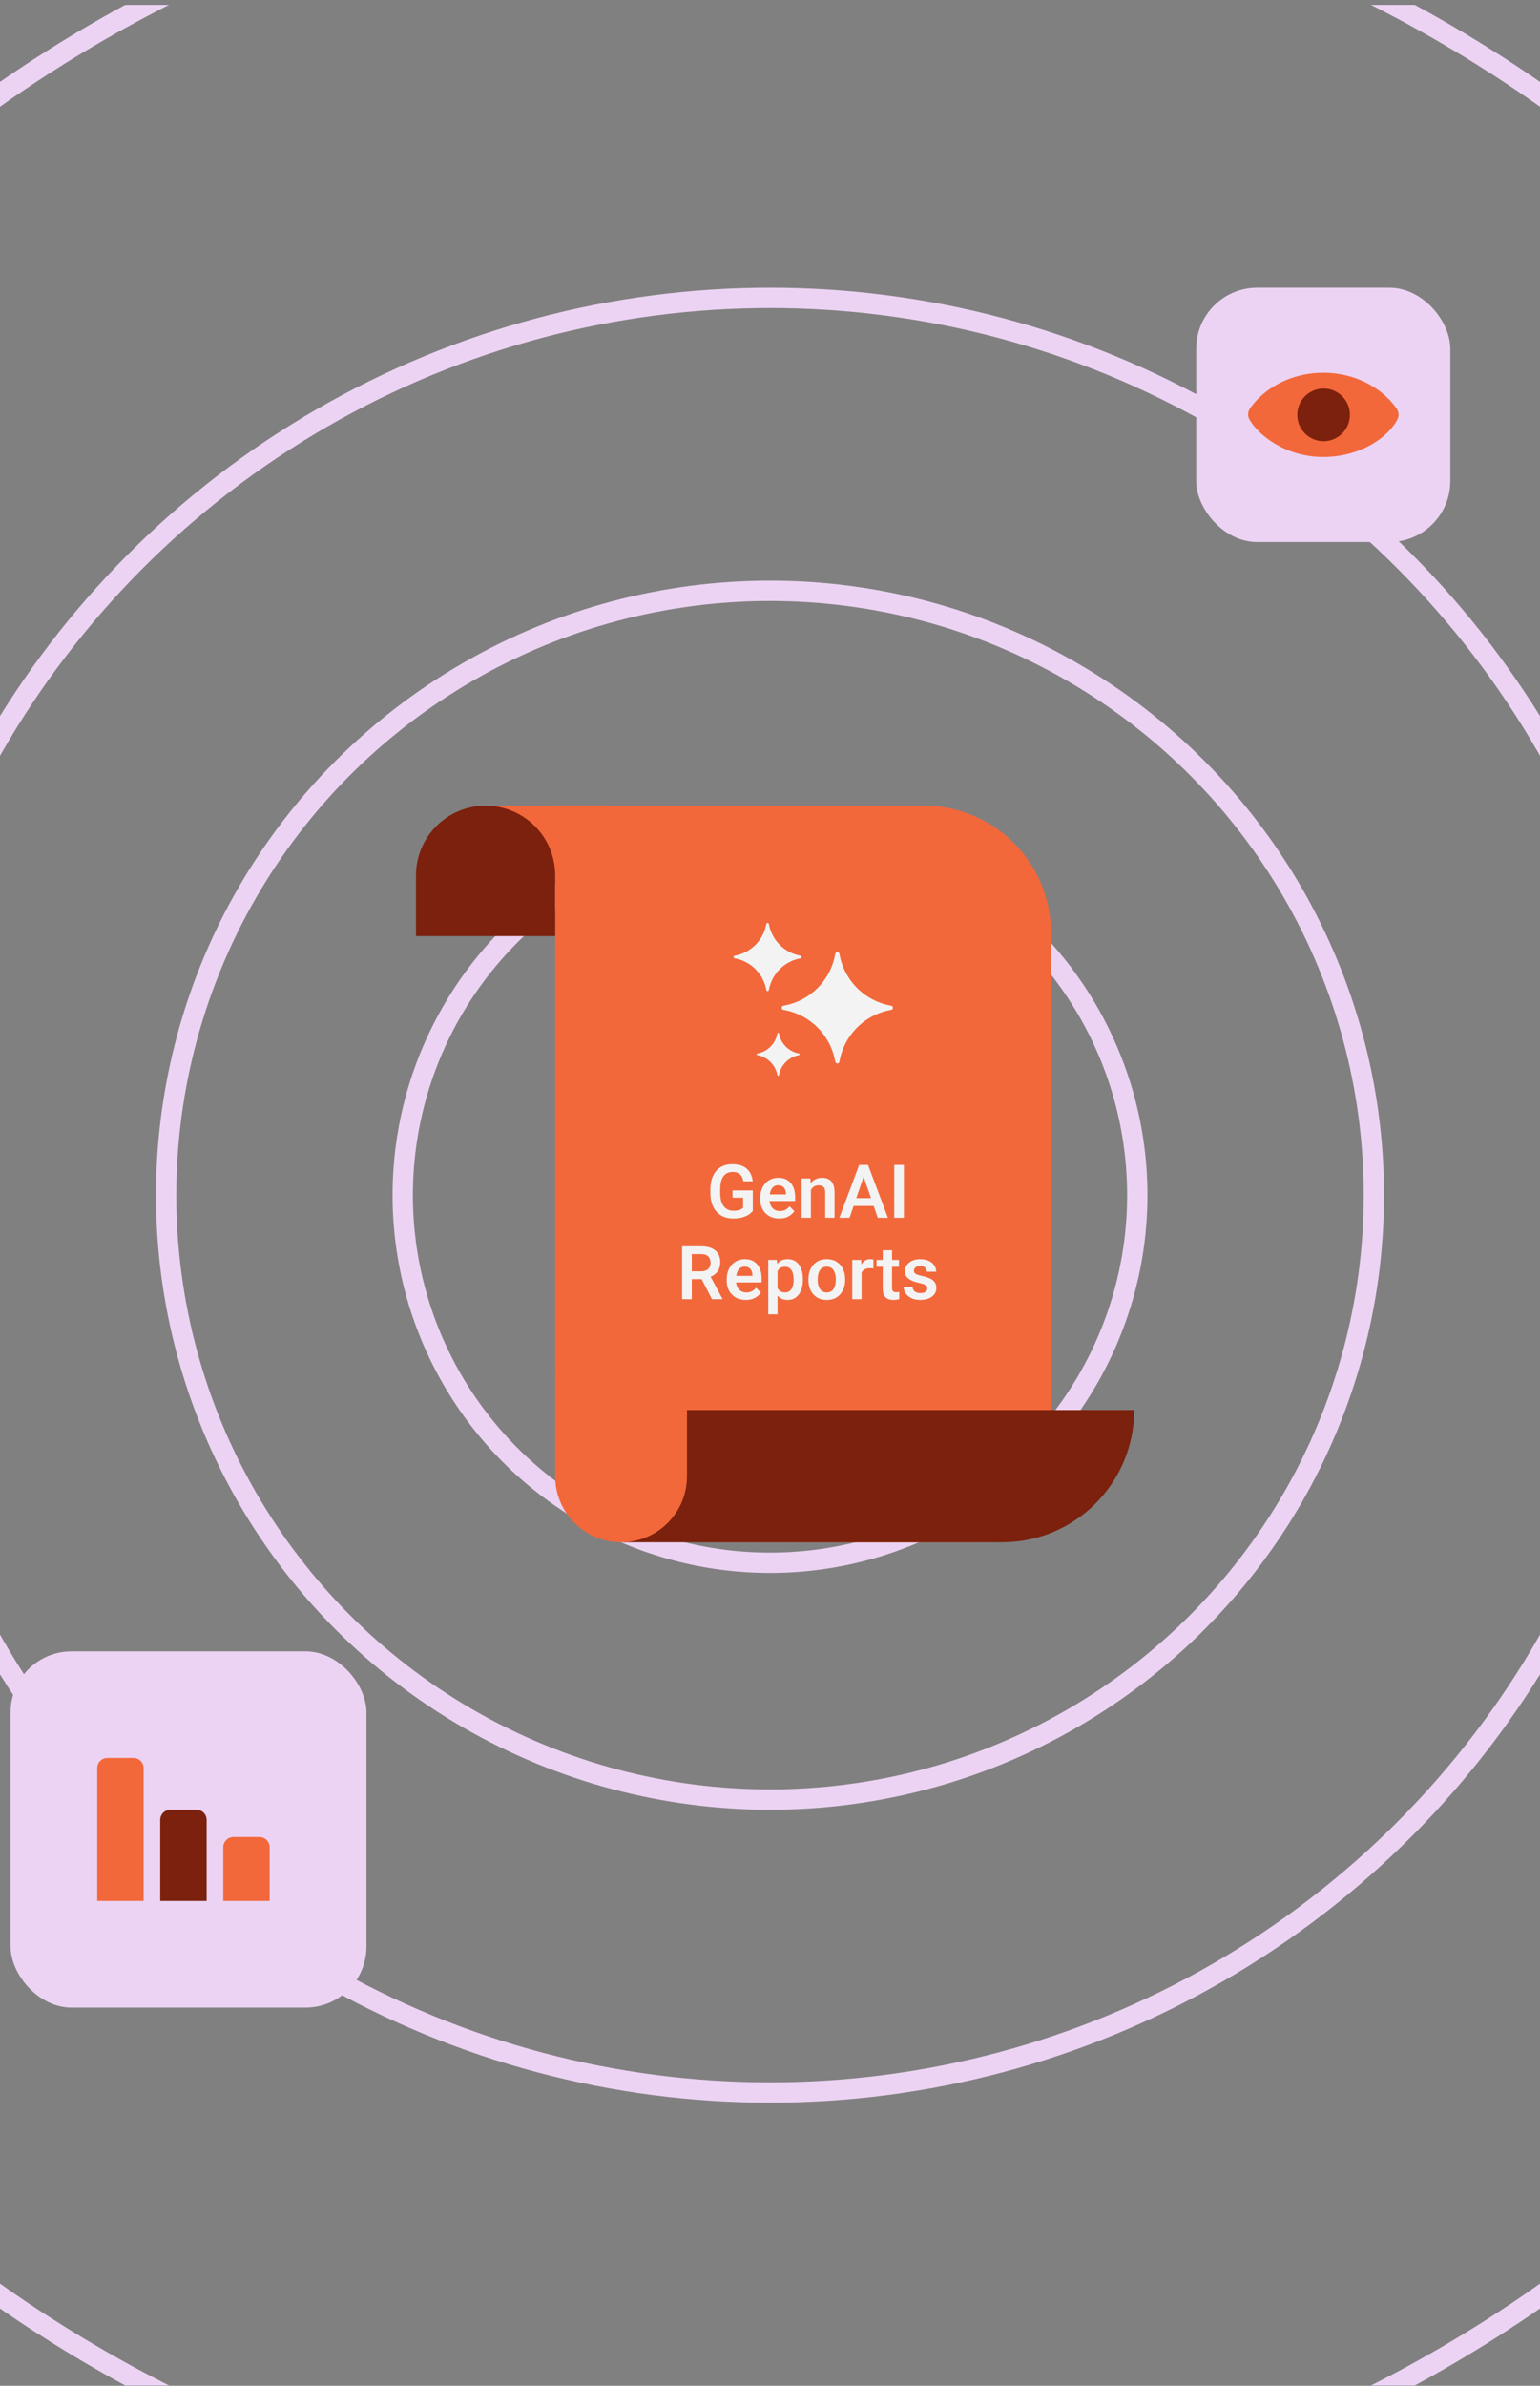 <svg width="303" height="469" viewBox="0 0 303 469" fill="none" xmlns="http://www.w3.org/2000/svg">
<rect x="0" y="0" width="303" height="469" fill="#808080" stroke="none"/>
<g clip-path="url(#clip0_1007_3484)">
<g opacity="0.9">
<circle cx="151.501" cy="234.953" r="72.265" stroke="#F7DBFF" stroke-width="4"/>
<circle cx="151.501" cy="234.953" r="118.808" stroke="#F7DBFF" stroke-width="4"/>
<circle cx="151.501" cy="234.953" r="176.397" stroke="#F7DBFF" stroke-width="4"/>
<circle cx="151.5" cy="234.953" r="264.166" stroke="#F7DBFF" stroke-width="4"/>
<circle cx="151.501" cy="234.953" r="373.622" stroke="#F7DBFF" stroke-width="4"/>
<path d="M109.234 158.382H181.788C195.595 158.382 206.788 169.575 206.788 183.382V289.183C206.788 296.915 200.52 303.183 192.788 303.183H143.234C124.457 303.183 109.234 287.96 109.234 269.183V158.382Z" fill="#FE6533"/>
<path d="M122.635 277.195H223.153C223.153 291.548 211.518 303.183 197.165 303.183H122.635V277.195Z" fill="#7A1600"/>
<path d="M109.234 290.218L109.234 270.599L135.164 270.599V290.218C135.164 297.378 129.36 303.183 122.199 303.183C115.039 303.183 109.234 297.378 109.234 290.218Z" fill="#FE6533"/>
<rect x="95.541" y="158.382" width="23.696" height="12.819" fill="#FE6533"/>
<path d="M81.848 172.075V184.021H109.234V172.075C109.234 164.513 103.104 158.382 95.541 158.382C87.978 158.382 81.848 164.513 81.848 172.075Z" fill="#7A1600"/>
<path fill-rule="evenodd" clip-rule="evenodd" d="M145.864 188.744C145.469 188.598 145.059 188.484 144.637 188.403C144.606 188.397 144.575 188.391 144.544 188.386C144.261 188.335 144.261 187.93 144.544 187.88C144.575 187.874 144.606 187.869 144.637 187.863C145.059 187.782 145.469 187.667 145.864 187.522C146.1 187.434 146.33 187.336 146.555 187.227C148.109 186.473 149.367 185.214 150.121 183.66C150.23 183.436 150.329 183.205 150.416 182.969C150.562 182.575 150.677 182.165 150.757 181.743C150.763 181.712 150.769 181.68 150.774 181.649C150.825 181.367 151.23 181.367 151.28 181.649C151.286 181.68 151.291 181.712 151.297 181.743C151.378 182.165 151.493 182.575 151.638 182.969C151.726 183.205 151.824 183.436 151.933 183.66C152.687 185.214 153.946 186.473 155.5 187.227C155.724 187.336 155.955 187.434 156.191 187.522C156.585 187.667 156.995 187.782 157.418 187.863C157.449 187.869 157.48 187.874 157.511 187.88C157.793 187.93 157.793 188.335 157.511 188.386C157.48 188.391 157.449 188.397 157.418 188.403C156.995 188.484 156.585 188.598 156.191 188.744C155.955 188.831 155.724 188.93 155.5 189.039C153.946 189.793 152.687 191.051 151.933 192.605C151.824 192.83 151.726 193.06 151.638 193.296C151.493 193.691 151.378 194.101 151.297 194.523C151.291 194.554 151.286 194.585 151.28 194.616C151.23 194.899 150.825 194.899 150.774 194.616C150.769 194.585 150.763 194.554 150.757 194.523C150.677 194.101 150.562 193.691 150.416 193.296C150.329 193.06 150.23 192.83 150.121 192.605C149.367 191.051 148.109 189.793 146.555 189.039C146.33 188.93 146.1 188.831 145.864 188.744ZM155.295 198.773C155.019 198.699 154.739 198.634 154.456 198.578C154.412 198.569 154.367 198.561 154.323 198.552L154.31 198.55L154.291 198.547C154.263 198.541 154.233 198.536 154.171 198.525L154.15 198.521C153.698 198.436 153.698 197.789 154.15 197.704L154.171 197.7C154.233 197.689 154.263 197.684 154.291 197.679L154.31 197.675L154.323 197.673C154.367 197.664 154.412 197.656 154.456 197.647C154.739 197.591 155.019 197.526 155.295 197.452C155.531 197.388 155.763 197.318 155.993 197.242C159.712 196.002 162.639 193.075 163.878 189.357C163.955 189.127 164.025 188.894 164.089 188.658C164.163 188.382 164.228 188.102 164.284 187.819C164.293 187.775 164.301 187.731 164.31 187.686L164.312 187.673L164.315 187.655C164.32 187.627 164.326 187.596 164.337 187.536L164.337 187.534L164.341 187.513C164.426 187.061 165.073 187.061 165.158 187.513L165.162 187.534C165.173 187.596 165.178 187.627 165.183 187.655L165.187 187.673L165.189 187.686C165.198 187.731 165.206 187.775 165.215 187.819C165.27 188.103 165.336 188.382 165.41 188.658C165.474 188.894 165.544 189.127 165.62 189.357C166.86 193.075 169.786 196.002 173.505 197.242C173.735 197.318 173.968 197.388 174.204 197.452C174.48 197.526 174.759 197.591 175.043 197.647C175.087 197.656 175.131 197.664 175.176 197.673L175.189 197.675L175.207 197.679C175.235 197.684 175.266 197.689 175.328 197.7L175.349 197.704C175.801 197.789 175.801 198.436 175.349 198.521L175.328 198.525L175.263 198.537L175.207 198.547L175.189 198.55L175.176 198.552C175.131 198.561 175.087 198.569 175.043 198.578C174.759 198.634 174.48 198.699 174.204 198.773C173.968 198.837 173.735 198.907 173.505 198.984C169.786 200.223 166.86 203.15 165.62 206.869C165.544 207.098 165.474 207.331 165.41 207.567C165.336 207.843 165.27 208.123 165.215 208.406C165.206 208.45 165.198 208.494 165.189 208.539L165.187 208.552L165.183 208.571L165.176 208.612L165.162 208.689L165.158 208.712C165.073 209.164 164.426 209.164 164.341 208.712L164.337 208.691C164.326 208.63 164.32 208.599 164.315 208.571L164.312 208.552L164.31 208.539C164.301 208.494 164.293 208.45 164.284 208.406C164.228 208.123 164.163 207.843 164.089 207.567C164.025 207.331 163.955 207.098 163.878 206.869C162.639 203.15 159.712 200.223 155.993 198.984C155.763 198.907 155.531 198.837 155.295 198.773ZM149.07 207.431C149.545 207.522 149.994 207.68 150.408 207.896C150.592 207.993 150.769 208.1 150.939 208.218C151.41 208.547 151.82 208.957 152.149 209.428C152.267 209.598 152.374 209.775 152.471 209.959C152.687 210.373 152.845 210.822 152.936 211.297C152.94 211.316 152.943 211.336 152.947 211.356C152.979 211.534 153.234 211.534 153.266 211.356C153.27 211.336 153.273 211.316 153.277 211.297C153.368 210.822 153.526 210.373 153.742 209.959C153.838 209.775 153.946 209.598 154.064 209.428C154.393 208.957 154.803 208.547 155.274 208.218C155.443 208.1 155.62 207.993 155.804 207.896C156.219 207.68 156.668 207.522 157.142 207.431C157.162 207.427 157.182 207.424 157.201 207.42C157.379 207.389 157.379 207.133 157.201 207.101C157.182 207.097 157.162 207.094 157.142 207.09C156.668 207 156.219 206.841 155.804 206.625C155.62 206.529 155.443 206.421 155.274 206.303C154.803 205.974 154.393 205.564 154.064 205.093C153.946 204.924 153.838 204.747 153.742 204.563C153.526 204.149 153.368 203.699 153.277 203.225C153.273 203.205 153.27 203.185 153.266 203.166C153.234 202.988 152.979 202.988 152.947 203.166C152.943 203.185 152.94 203.205 152.936 203.225C152.845 203.699 152.687 204.149 152.471 204.563C152.374 204.747 152.267 204.924 152.149 205.093C151.82 205.564 151.41 205.974 150.939 206.303C150.769 206.421 150.592 206.529 150.408 206.625C149.994 206.841 149.545 207 149.07 207.09C149.051 207.094 149.031 207.097 149.011 207.101C148.833 207.133 148.833 207.389 149.011 207.42C149.031 207.424 149.051 207.427 149.07 207.431Z" fill="white"/>
<path d="M148.117 238.066C147.965 238.261 147.731 238.473 147.417 238.701C147.103 238.93 146.686 239.128 146.167 239.294C145.648 239.461 145.002 239.544 144.231 239.544C143.354 239.544 142.58 239.349 141.909 238.959C141.237 238.568 140.713 237.999 140.337 237.251C139.961 236.504 139.773 235.601 139.773 234.544V233.858C139.773 232.801 139.947 231.898 140.294 231.15C140.647 230.403 141.145 229.833 141.787 229.443C142.43 229.052 143.192 228.857 144.074 228.857C144.945 228.857 145.664 229 146.231 229.286C146.798 229.571 147.234 229.969 147.538 230.479C147.843 230.984 148.034 231.565 148.11 232.222H146.245C146.193 231.86 146.086 231.543 145.924 231.272C145.767 230.995 145.54 230.779 145.245 230.622C144.955 230.464 144.578 230.386 144.116 230.386C143.583 230.386 143.135 230.522 142.773 230.793C142.416 231.06 142.147 231.45 141.966 231.965C141.79 232.479 141.702 233.105 141.702 233.844V234.544C141.702 235.291 141.804 235.922 142.009 236.437C142.214 236.951 142.511 237.344 142.902 237.616C143.292 237.882 143.764 238.016 144.316 238.016C144.707 238.016 145.026 237.985 145.274 237.923C145.521 237.856 145.719 237.778 145.867 237.687C146.019 237.592 146.133 237.504 146.21 237.423V235.451H144.124V234.022H148.117V238.066ZM153.325 239.544C152.549 239.544 151.88 239.38 151.318 239.052C150.76 238.718 150.329 238.268 150.025 237.701C149.724 237.135 149.574 236.504 149.574 235.808V235.515C149.574 234.715 149.727 234.017 150.032 233.422C150.336 232.822 150.756 232.358 151.289 232.029C151.822 231.696 152.43 231.529 153.111 231.529C153.854 231.529 154.471 231.691 154.961 232.015C155.456 232.334 155.828 232.779 156.076 233.351C156.323 233.917 156.447 234.575 156.447 235.322V236.108H150.439V234.808H154.64V234.665C154.63 234.37 154.573 234.096 154.468 233.844C154.363 233.591 154.199 233.389 153.975 233.236C153.756 233.079 153.466 233.001 153.104 233.001C152.727 233.001 152.413 233.105 152.161 233.315C151.913 233.524 151.725 233.817 151.596 234.194C151.472 234.57 151.41 235.01 151.41 235.515V235.808C151.41 236.237 151.489 236.623 151.646 236.965C151.808 237.308 152.039 237.58 152.339 237.78C152.644 237.975 153.008 238.073 153.432 238.073C153.837 238.073 154.199 237.994 154.518 237.837C154.842 237.675 155.121 237.444 155.354 237.144L156.304 238.109C156.061 238.471 155.692 238.802 155.197 239.102C154.706 239.397 154.082 239.544 153.325 239.544ZM159.548 239.402H157.719V231.672H159.44L159.548 233.322V239.402ZM158.669 235.272C158.674 234.52 158.802 233.865 159.055 233.308C159.312 232.746 159.671 232.31 160.133 232C160.595 231.686 161.133 231.529 161.748 231.529C162.243 231.529 162.674 231.624 163.041 231.815C163.408 232 163.691 232.305 163.891 232.729C164.096 233.153 164.198 233.722 164.198 234.437V239.402H162.362V234.422C162.362 234.07 162.312 233.791 162.212 233.586C162.112 233.382 161.962 233.236 161.762 233.151C161.567 233.065 161.326 233.022 161.041 233.022C160.75 233.022 160.493 233.079 160.269 233.193C160.05 233.308 159.862 233.467 159.705 233.672C159.552 233.877 159.436 234.115 159.355 234.387C159.278 234.658 159.24 234.951 159.24 235.265L158.669 235.272ZM167.149 239.402H165.141L169.049 229H170.314L170.185 230.55L167.149 239.402ZM169.656 230.55L169.513 229H170.785L174.707 239.402H172.7L169.656 230.55ZM172.585 237.073H166.942V235.53H172.585V237.073ZM177.843 239.402H175.943V229H177.843V239.402ZM137.937 245C138.732 245 139.411 245.119 139.973 245.357C140.54 245.595 140.971 245.948 141.266 246.414C141.566 246.881 141.716 247.455 141.716 248.136C141.716 248.67 141.621 249.134 141.43 249.529C141.245 249.925 140.978 250.256 140.63 250.522C140.282 250.789 139.87 250.999 139.394 251.151L138.816 251.458H135.515V249.922H137.944C138.363 249.922 138.711 249.851 138.987 249.708C139.263 249.565 139.468 249.367 139.601 249.115C139.74 248.862 139.809 248.574 139.809 248.25C139.809 247.727 139.659 247.31 139.359 247C139.058 246.691 138.585 246.536 137.937 246.536H136.108V255.402H134.208V245H137.937ZM137.673 250.729H139.68L142.13 255.302V255.402H140.087L137.673 250.729ZM146.731 255.544C145.955 255.544 145.286 255.38 144.724 255.052C144.166 254.718 143.735 254.268 143.431 253.701C143.131 253.135 142.981 252.504 142.981 251.808V251.515C142.981 250.715 143.133 250.017 143.438 249.422C143.743 248.822 144.162 248.358 144.695 248.029C145.229 247.696 145.836 247.529 146.517 247.529C147.26 247.529 147.877 247.691 148.367 248.015C148.862 248.334 149.234 248.779 149.482 249.351C149.729 249.917 149.853 250.575 149.853 251.322V252.108H143.845V250.808H148.046V250.665C148.036 250.37 147.979 250.096 147.874 249.844C147.769 249.591 147.605 249.389 147.381 249.236C147.162 249.079 146.872 249.001 146.51 249.001C146.133 249.001 145.819 249.105 145.567 249.315C145.319 249.524 145.131 249.817 145.002 250.194C144.878 250.57 144.817 251.01 144.817 251.515V251.808C144.817 252.237 144.895 252.623 145.052 252.965C145.214 253.308 145.445 253.58 145.745 253.78C146.05 253.975 146.414 254.073 146.838 254.073C147.243 254.073 147.605 253.994 147.924 253.837C148.248 253.675 148.527 253.444 148.76 253.144L149.71 254.109C149.467 254.471 149.098 254.802 148.603 255.102C148.112 255.397 147.488 255.544 146.731 255.544ZM154.975 255.544C154.49 255.544 154.068 255.454 153.711 255.273C153.354 255.087 153.051 254.828 152.804 254.494C152.561 254.161 152.365 253.77 152.218 253.323C152.07 252.87 151.963 252.377 151.896 251.844V251.344C151.982 250.591 152.144 249.929 152.382 249.358C152.62 248.786 152.949 248.339 153.368 248.015C153.792 247.691 154.323 247.529 154.961 247.529C155.614 247.529 156.164 247.693 156.611 248.022C157.059 248.35 157.397 248.81 157.626 249.401C157.859 249.986 157.976 250.672 157.976 251.458V251.608C157.976 252.361 157.859 253.035 157.626 253.63C157.397 254.22 157.059 254.687 156.611 255.03C156.168 255.373 155.623 255.544 154.975 255.544ZM151.153 258.374V247.672H152.839L152.982 249.158V258.374H151.153ZM154.475 254.073C154.875 254.073 155.197 253.961 155.44 253.737C155.687 253.513 155.866 253.216 155.976 252.844C156.09 252.468 156.147 252.056 156.147 251.608V251.458C156.147 251.001 156.09 250.589 155.976 250.222C155.861 249.855 155.68 249.565 155.433 249.351C155.185 249.132 154.861 249.022 154.461 249.022C154.166 249.022 153.913 249.07 153.704 249.165C153.494 249.26 153.318 249.396 153.175 249.572C153.037 249.744 152.927 249.951 152.846 250.194C152.77 250.432 152.718 250.696 152.689 250.987V252.201C152.742 252.549 152.832 252.865 152.961 253.151C153.089 253.432 153.275 253.656 153.518 253.823C153.766 253.989 154.085 254.073 154.475 254.073ZM159.055 251.465C159.055 250.713 159.197 250.041 159.483 249.451C159.769 248.86 160.179 248.393 160.712 248.05C161.25 247.703 161.898 247.529 162.655 247.529C163.422 247.529 164.077 247.703 164.62 248.05C165.163 248.393 165.575 248.86 165.856 249.451C166.141 250.041 166.284 250.713 166.284 251.465V251.615C166.284 252.363 166.141 253.035 165.856 253.63C165.575 254.22 165.163 254.687 164.62 255.03C164.082 255.373 163.431 255.544 162.669 255.544C161.907 255.544 161.257 255.373 160.719 255.03C160.181 254.687 159.769 254.22 159.483 253.63C159.197 253.035 159.055 252.363 159.055 251.615V251.465ZM160.883 251.615C160.883 252.063 160.945 252.475 161.069 252.851C161.193 253.223 161.386 253.52 161.648 253.744C161.91 253.963 162.25 254.073 162.669 254.073C163.089 254.073 163.429 253.963 163.691 253.744C163.953 253.52 164.144 253.223 164.263 252.851C164.386 252.475 164.448 252.063 164.448 251.615V251.465C164.448 251.022 164.386 250.615 164.263 250.244C164.144 249.867 163.951 249.567 163.684 249.343C163.422 249.115 163.079 249.001 162.655 249.001C162.241 249.001 161.903 249.115 161.641 249.343C161.379 249.567 161.186 249.867 161.062 250.244C160.943 250.615 160.883 251.022 160.883 251.465V251.615ZM169.513 255.402H167.685V247.672H169.421L169.513 249.229V255.402ZM171.835 249.365C171.726 249.346 171.607 249.332 171.478 249.322C171.354 249.313 171.233 249.308 171.114 249.308C170.728 249.308 170.406 249.377 170.149 249.515C169.892 249.648 169.697 249.844 169.563 250.101C169.435 250.353 169.359 250.656 169.335 251.008L168.928 250.979C168.928 250.327 169.013 249.741 169.185 249.222C169.356 248.698 169.611 248.286 169.949 247.986C170.292 247.681 170.718 247.529 171.228 247.529C171.328 247.529 171.44 247.538 171.564 247.557C171.688 247.572 171.783 247.593 171.85 247.622L171.835 249.365ZM176.872 249.022H172.464V247.672H176.872V249.022ZM175.514 245.779V253.187C175.514 253.42 175.548 253.599 175.614 253.723C175.681 253.842 175.774 253.923 175.893 253.966C176.017 254.009 176.162 254.03 176.329 254.03C176.448 254.03 176.562 254.023 176.672 254.009C176.781 253.994 176.867 253.98 176.929 253.966V255.373C176.781 255.421 176.612 255.461 176.422 255.494C176.231 255.528 176.01 255.544 175.757 255.544C175.352 255.544 174.993 255.473 174.679 255.33C174.364 255.183 174.119 254.947 173.943 254.623C173.771 254.299 173.686 253.868 173.686 253.33V245.779H175.514ZM181.065 255.544C180.356 255.544 179.756 255.418 179.265 255.166C178.779 254.909 178.41 254.582 178.158 254.187C177.91 253.792 177.786 253.385 177.786 252.965H179.544C179.563 253.261 179.646 253.501 179.794 253.687C179.946 253.868 180.137 253.999 180.365 254.08C180.599 254.161 180.841 254.201 181.094 254.201C181.389 254.201 181.637 254.163 181.837 254.087C182.037 254.006 182.187 253.899 182.287 253.766C182.392 253.628 182.444 253.468 182.444 253.287C182.444 253.125 182.401 252.98 182.316 252.851C182.235 252.723 182.075 252.604 181.837 252.494C181.604 252.384 181.258 252.282 180.801 252.187C180.258 252.072 179.779 251.92 179.365 251.73C178.951 251.539 178.624 251.294 178.386 250.994C178.153 250.689 178.036 250.32 178.036 249.886C178.036 249.463 178.158 249.072 178.401 248.715C178.643 248.358 178.991 248.072 179.444 247.858C179.896 247.638 180.432 247.529 181.051 247.529C181.704 247.529 182.263 247.638 182.73 247.858C183.201 248.072 183.563 248.365 183.816 248.736C184.068 249.103 184.194 249.522 184.194 249.994H182.366C182.366 249.689 182.256 249.427 182.037 249.208C181.818 248.984 181.487 248.872 181.044 248.872C180.777 248.872 180.551 248.915 180.365 249.001C180.179 249.086 180.041 249.201 179.951 249.343C179.86 249.482 179.815 249.634 179.815 249.801C179.815 249.963 179.86 250.106 179.951 250.229C180.046 250.348 180.206 250.456 180.43 250.551C180.653 250.641 180.965 250.729 181.365 250.815C181.946 250.934 182.451 251.089 182.88 251.28C183.313 251.465 183.647 251.713 183.88 252.022C184.118 252.327 184.237 252.72 184.237 253.201C184.237 253.654 184.106 254.059 183.844 254.416C183.587 254.768 183.22 255.044 182.744 255.244C182.268 255.444 181.708 255.544 181.065 255.544Z" fill="white"/>
<rect x="2.08" y="324.624" width="70.026" height="70.026" rx="12" fill="#F7DBFF"/>
<path d="M19.129 347.579C19.129 346.475 20.024 345.579 21.129 345.579H26.26C27.364 345.579 28.26 346.475 28.26 347.579V373.695H19.129V347.579Z" fill="#FE6533"/>
<path d="M31.527 357.761C31.527 356.656 32.423 355.761 33.527 355.761H38.658C39.763 355.761 40.658 356.656 40.658 357.761V373.695H31.527V357.761Z" fill="#7A1600"/>
<path d="M43.926 363.127C43.926 362.023 44.821 361.127 45.926 361.127H51.057C52.161 361.127 53.057 362.023 53.057 363.127V373.695H43.926V363.127Z" fill="#FE6533"/>
<rect x="235.354" y="56.556" width="50" height="50" rx="12" fill="#F7DBFF"/>
<path d="M260.353 73.274C254.326 73.274 249.032 76.022 246.018 80.165C245.54 80.822 245.406 81.68 245.795 82.393C247.51 85.537 252.977 89.834 260.353 89.834C267.837 89.834 273.355 85.761 274.984 82.366C275.322 81.661 275.177 80.841 274.72 80.208C271.711 76.041 266.401 73.274 260.353 73.274Z" fill="#FE6533"/>
<circle cx="260.419" cy="81.555" r="5.179" fill="#7A1600"/>
</g>
</g>
<defs>
<clipPath id="clip0_1007_3484">
<rect width="303" height="468" fill="white" transform="translate(0 0.953)"/>
</clipPath>
</defs>
</svg>
